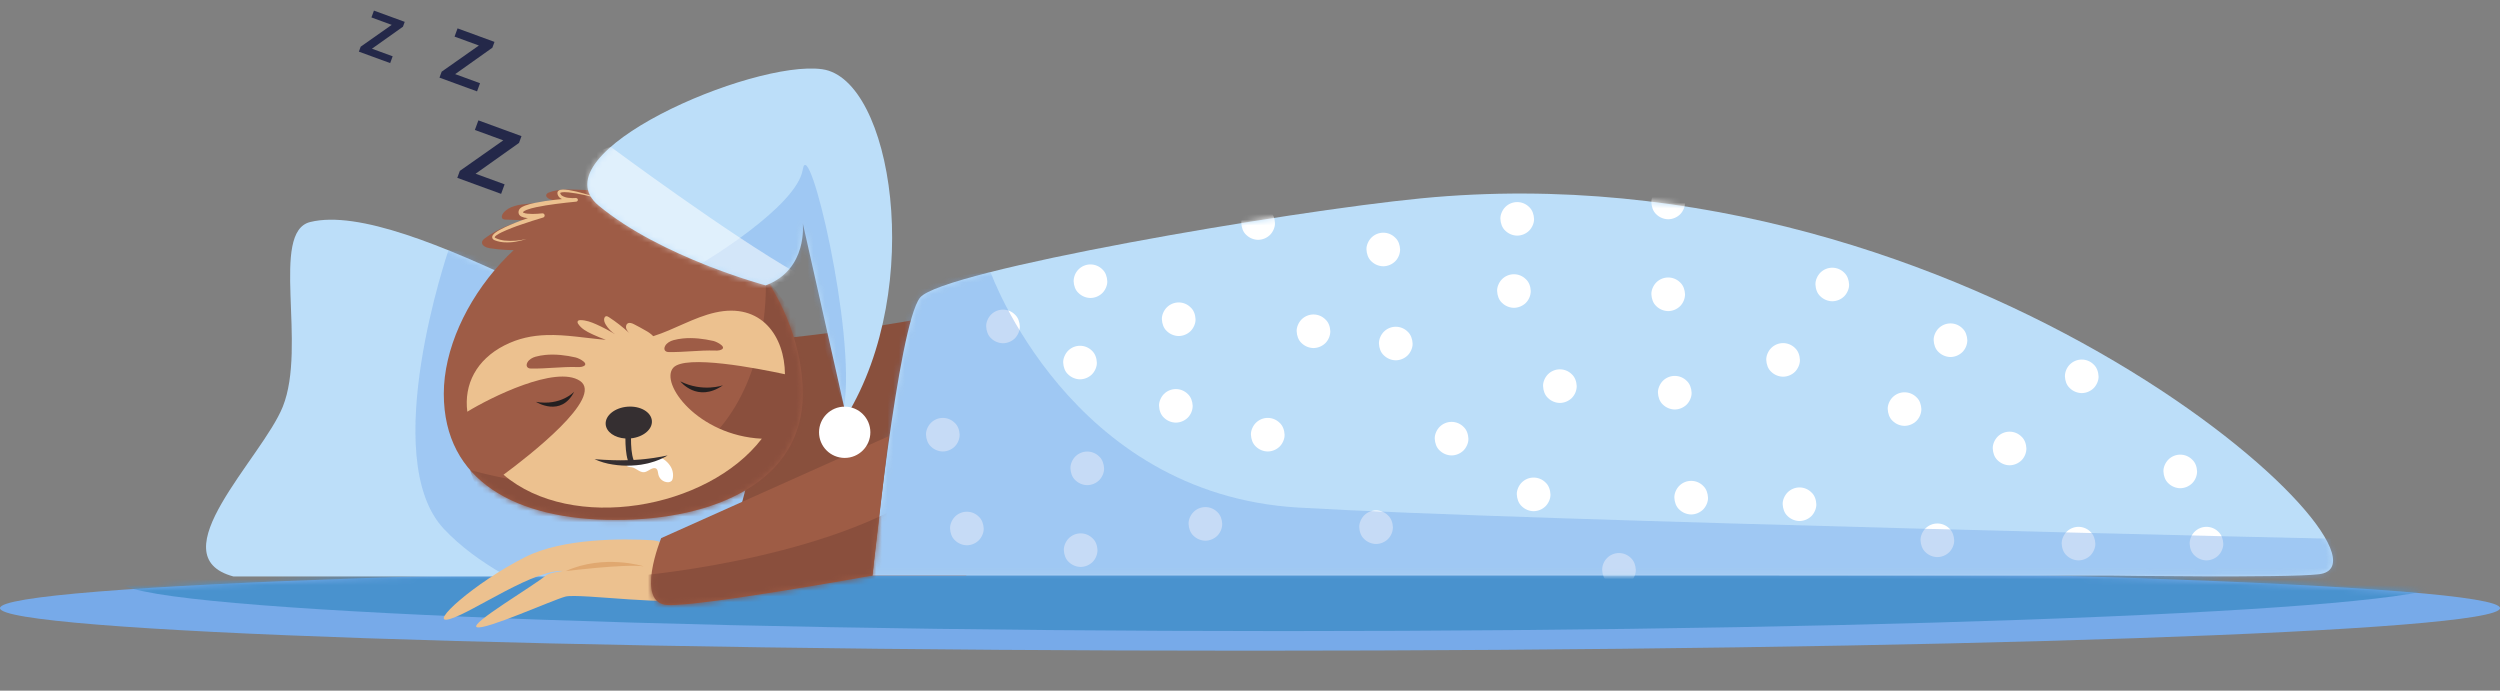 <svg width="438" height="121" viewBox="0 0 438 121" fill="none" xmlns="http://www.w3.org/2000/svg">
<rect x="0" y="0" width="438" height="121" fill="#808080" stroke="none"/>
<g clip-path="url(#clip0_722_455)">
<path d="M219.001 114.002C339.952 114.002 438.002 110.663 438.002 106.544C438.002 102.425 339.952 99.085 219.001 99.085C98.05 99.085 0 102.425 0 106.544C0 110.663 98.05 114.002 219.001 114.002Z" fill="#77AAE9"/>
<mask id="mask0_722_455" style="mask-type:luminance" maskUnits="userSpaceOnUse" x="0" y="99" width="439" height="16">
<path d="M219.001 114.002C339.952 114.002 438.002 110.663 438.002 106.544C438.002 102.425 339.952 99.085 219.001 99.085C98.05 99.085 0 102.425 0 106.544C0 110.663 98.05 114.002 219.001 114.002Z" fill="white"/>
</mask>
<g mask="url(#mask0_722_455)">
<path d="M224.869 110.565C337.365 110.565 428.561 106.682 428.561 101.892C428.561 97.101 337.365 93.218 224.869 93.218C112.373 93.218 21.177 97.101 21.177 101.892C21.177 106.682 112.373 110.565 224.869 110.565Z" fill="#4992CE"/>
</g>
<path d="M146.264 87.54C146.264 87.54 147.722 69.883 131.011 66.818C114.299 63.753 71.136 34.749 54.345 38.898C47.275 40.644 53.816 60.584 49.546 71.249C45.948 80.228 27.534 97.393 40.895 100.997H148.263L146.264 87.54Z" fill="#BCDEF9"/>
<mask id="mask1_722_455" style="mask-type:luminance" maskUnits="userSpaceOnUse" x="36" y="38" width="113" height="63">
<path d="M146.264 87.54C146.264 87.54 147.722 69.883 131.011 66.818C114.299 63.753 71.136 34.749 54.345 38.898C47.275 40.644 53.816 60.584 49.546 71.249C45.948 80.228 27.534 97.393 40.895 100.997H148.263L146.264 87.54Z" fill="white"/>
</mask>
<g mask="url(#mask1_722_455)">
<path opacity="0.42" d="M78.573 43.844C78.573 43.844 66.107 80.22 77.752 92.644C89.398 105.069 112.762 109.93 112.762 109.93H148.263V50.009L78.573 43.853" fill="#77AAE9"/>
</g>
<path d="M137.522 59.242C137.522 59.242 163.511 56.614 175.065 52.382C186.618 48.149 169.288 100.841 169.288 100.841H126.666L137.522 59.242Z" fill="#89503D"/>
<path d="M140.65 68.98C140.65 84.349 125.229 91.095 107.861 91.095C90.492 91.095 77.753 84.345 77.753 68.98C77.753 53.615 93.392 34.74 110.758 34.74C128.125 34.74 140.65 53.616 140.65 68.98Z" fill="#9E5C46"/>
<mask id="mask2_722_455" style="mask-type:luminance" maskUnits="userSpaceOnUse" x="77" y="34" width="64" height="58">
<path d="M140.65 68.98C140.65 84.349 125.229 91.095 107.861 91.095C90.492 91.095 77.753 84.345 77.753 68.98C77.753 53.615 93.392 34.74 110.758 34.74C128.125 34.74 140.65 53.616 140.65 68.98Z" fill="white"/>
</mask>
<g mask="url(#mask2_722_455)">
<path d="M134.142 48.735C134.142 48.735 137.389 97.125 82.368 82.358C82.368 82.358 87.125 101.751 112.526 96.025C137.926 90.299 145.566 78.394 145.374 69.938C145.182 61.482 134.142 48.735 134.142 48.735Z" fill="#8A4F3D"/>
</g>
<path d="M115.837 35.333C110.779 34.014 105.583 33.301 100.357 33.209C98.961 33.185 97.532 33.209 96.225 33.704C96.011 33.786 95.779 33.903 95.707 34.122C95.6 34.48 96.001 34.775 96.353 34.901C96.904 35.096 97.486 35.191 98.071 35.181L92.512 35.699C90.941 35.846 89.199 36.081 88.192 37.298C87.941 37.604 87.777 38.115 88.095 38.353C88.241 38.439 88.409 38.48 88.579 38.47L92.189 38.609C89.585 39.086 87.125 40.149 84.993 41.717C84.761 41.889 84.518 42.088 84.457 42.371C84.321 43.01 85.148 43.388 85.791 43.49C89.812 44.121 93.913 43.768 97.967 43.413C101.25 43.126 104.553 42.838 107.77 42.102C109.395 41.731 111.054 41.219 112.306 40.128C113.559 39.037 114.337 37.237 113.789 35.664" fill="#9E5C46"/>
<path d="M93.901 70.403C93.901 70.403 98.273 73.202 100.596 68.628C100.596 68.628 98.273 71.157 93.901 70.403Z" fill="#231F20"/>
<path d="M119.189 66.809C119.189 66.809 122.146 70.639 126.667 67.5C126.667 67.497 123.141 68.785 119.189 66.809Z" fill="#231F20"/>
<path d="M117.951 64.435C120.043 62.064 132.757 64.539 137.522 65.566C137.486 58.919 133.365 52.943 125.31 54.755C121.561 55.597 118.127 57.745 114.45 58.899C114.07 58.515 113.634 58.192 113.157 57.94C112.476 57.544 111.785 57.167 111.083 56.808C110.738 56.635 110.304 56.462 109.972 56.663C109.686 56.835 109.615 57.248 109.718 57.569C109.846 57.884 110.042 58.166 110.292 58.396C109.169 57.345 107.954 56.395 106.663 55.557C106.499 55.452 106.297 55.343 106.119 55.423C106.031 55.467 105.961 55.541 105.922 55.632C105.72 56.032 105.908 56.514 106.143 56.896C106.555 57.562 107.107 58.131 107.759 58.566C106.705 57.913 105.608 57.333 104.475 56.828C103.598 56.438 102.673 56.091 101.711 56.086C101.519 56.086 101.287 56.122 101.208 56.298C101.186 56.377 101.184 56.461 101.202 56.541C101.221 56.621 101.258 56.695 101.311 56.758C101.847 57.574 102.742 58.072 103.625 58.484L103.921 58.624C104.648 58.959 105.39 59.263 106.146 59.536C102.616 59.249 99.177 58.595 95.744 58.705C93.285 58.783 90.828 59.253 88.341 60.531C83.485 63.026 81.256 67.327 81.874 72.13C85.866 69.679 97.396 63.92 101.605 66.725C105.925 69.607 92.547 79.971 88.216 83.171C100.176 93.37 123.921 89.27 133.468 76.861C122.248 76.303 115.544 67.16 117.951 64.435Z" fill="#ECC18F"/>
<path d="M117.43 81.636C117.848 82.267 118.007 83.034 117.875 83.779C117.85 83.938 117.788 84.09 117.691 84.219C117.597 84.315 117.482 84.389 117.355 84.435C117.228 84.481 117.093 84.499 116.959 84.487C116.582 84.468 116.221 84.327 115.931 84.086C115.641 83.845 115.436 83.517 115.348 83.15C115.258 82.743 115.262 82.216 114.878 82.052C114.755 82.007 114.622 81.997 114.495 82.024C113.895 82.13 113.435 82.682 112.829 82.729C112.051 82.788 111.457 82.004 110.689 81.865C110.462 81.851 110.237 81.812 110.019 81.748C109.808 81.658 109.639 81.403 109.744 81.206C109.85 81.009 110.09 81 110.294 80.995C111.454 80.969 112.61 80.845 113.75 80.624C114.268 80.522 114.787 80.379 115.305 80.266C115.466 80.226 115.635 80.222 115.798 80.254C115.961 80.286 116.116 80.353 116.25 80.451C116.722 80.759 117.124 81.163 117.43 81.636Z" fill="white"/>
<path d="M113.774 80.332C113.255 80.417 112.714 80.446 112.187 80.505L111.392 80.56C111.265 80.574 111.133 80.582 111.004 80.588C110.634 79.59 110.546 78.072 110.551 76.801C112.699 76.575 114.325 75.228 114.211 73.73C114.095 72.192 112.189 71.082 109.953 71.251C107.717 71.42 105.999 72.805 106.115 74.34C106.217 75.69 107.698 76.709 109.571 76.825C109.571 78.054 109.657 79.517 109.988 80.624C109.124 80.651 108.27 80.655 107.408 80.624C106.336 80.596 105.263 80.536 104.164 80.451C105.172 80.907 106.239 81.22 107.333 81.382C108.428 81.559 109.538 81.621 110.646 81.568C111.201 81.555 111.752 81.479 112.301 81.415C112.574 81.363 112.849 81.316 113.12 81.261C113.255 81.232 113.393 81.211 113.527 81.176L113.929 81.066C115.001 80.787 116.028 80.357 116.979 79.79C115.882 79.987 114.838 80.216 113.774 80.332Z" fill="#352F31"/>
<path d="M95.507 62.187C94.943 62.242 94.385 62.344 93.838 62.492C93.292 62.642 92.68 62.976 92.402 63.494C92.099 64.058 92.322 64.559 93.005 64.571C95.716 64.621 98.412 64.226 101.127 64.309C101.395 64.331 101.666 64.315 101.93 64.26C103.565 63.837 101.484 62.77 100.857 62.625C99.17 62.238 97.287 62.005 95.507 62.187Z" fill="#9E5C46"/>
<path d="M119.639 59.296C119.076 59.35 118.518 59.452 117.971 59.6C117.425 59.752 116.812 60.083 116.535 60.603C116.233 61.166 116.456 61.667 117.139 61.679C119.85 61.729 122.544 61.334 125.26 61.418C125.529 61.44 125.799 61.424 126.062 61.37C127.699 60.945 125.618 59.878 124.989 59.735C123.294 59.348 121.412 59.118 119.639 59.296Z" fill="#9E5C46"/>
<path d="M104.875 34.741C104 34.523 103.122 34.322 102.241 34.138C101.367 33.947 100.483 33.801 99.594 33.703C99.373 33.682 99.153 33.666 98.937 33.665C98.732 33.657 98.527 33.676 98.327 33.722C98.263 33.731 98.203 33.76 98.154 33.803C98.154 33.813 98.154 33.803 98.154 33.817C98.154 33.831 98.154 33.817 98.154 33.848L98.168 33.907C98.219 34.066 98.325 34.203 98.467 34.292C98.816 34.5 99.209 34.626 99.615 34.66C100.041 34.712 100.472 34.726 100.902 34.699C100.985 34.693 101.068 34.719 101.132 34.774C101.196 34.828 101.236 34.906 101.242 34.989C101.249 35.073 101.222 35.156 101.168 35.219C101.113 35.283 101.036 35.323 100.952 35.33C99.773 35.445 98.588 35.568 97.415 35.727C96.241 35.886 95.066 36.058 93.919 36.305C93.355 36.418 92.802 36.574 92.262 36.771C92.138 36.822 92.019 36.879 91.902 36.944C91.813 36.989 91.731 37.048 91.659 37.117C91.638 37.127 91.624 37.217 91.626 37.201C91.626 37.201 91.626 37.201 91.626 37.212C91.636 37.219 91.646 37.228 91.655 37.238C91.672 37.247 91.689 37.257 91.705 37.269C91.934 37.366 92.178 37.424 92.426 37.441C92.708 37.471 92.991 37.485 93.274 37.483C93.855 37.48 94.436 37.446 95.013 37.379C95.105 37.37 95.198 37.396 95.273 37.452C95.348 37.507 95.399 37.588 95.418 37.679C95.436 37.77 95.42 37.865 95.373 37.945C95.326 38.026 95.25 38.085 95.161 38.113C93.919 38.477 92.678 38.871 91.453 39.296C90.225 39.697 89.023 40.171 87.852 40.715C87.569 40.85 87.297 41.005 87.038 41.18C86.922 41.258 86.816 41.35 86.725 41.456C86.698 41.487 86.679 41.524 86.668 41.563C86.668 41.577 86.668 41.584 86.689 41.617C86.73 41.656 86.777 41.688 86.829 41.712C86.889 41.743 86.97 41.77 87.04 41.8L87.257 41.886C87.332 41.912 87.408 41.931 87.482 41.955L87.71 42.021L87.942 42.069L88.175 42.116L88.412 42.147C89.702 42.278 91.005 42.178 92.26 41.85C91.642 42.071 91.006 42.236 90.359 42.342C89.707 42.455 89.043 42.493 88.382 42.456L88.133 42.439C88.05 42.439 87.961 42.416 87.885 42.406L87.634 42.37L87.389 42.314C87.306 42.295 87.216 42.278 87.141 42.256L86.9 42.175C86.817 42.145 86.741 42.126 86.654 42.087C86.556 42.045 86.465 41.986 86.386 41.914C86.335 41.864 86.294 41.804 86.267 41.738C86.241 41.672 86.228 41.6 86.231 41.529C86.241 41.404 86.285 41.285 86.359 41.183C86.471 41.034 86.603 40.902 86.753 40.79C87.026 40.585 87.315 40.402 87.617 40.242C88.201 39.921 88.802 39.652 89.407 39.391C90.012 39.13 90.617 38.89 91.234 38.659C92.464 38.203 93.699 37.78 94.951 37.383L95.106 38.115C94.499 38.189 93.889 38.23 93.278 38.237C92.965 38.241 92.652 38.228 92.341 38.198C91.994 38.173 91.653 38.085 91.337 37.939L91.199 37.852C91.15 37.814 91.104 37.774 91.059 37.731C91.012 37.678 90.97 37.62 90.934 37.559C90.898 37.492 90.871 37.421 90.857 37.346C90.841 37.276 90.837 37.203 90.843 37.13C90.846 37.066 90.858 37.002 90.877 36.941C90.91 36.815 90.969 36.697 91.05 36.595C91.183 36.449 91.341 36.327 91.517 36.236C91.663 36.158 91.814 36.089 91.97 36.031C92.55 35.82 93.147 35.655 93.753 35.538C94.94 35.293 96.127 35.126 97.32 34.995C98.512 34.863 99.699 34.751 100.898 34.682L100.94 35.314C100.468 35.326 99.996 35.295 99.53 35.221C99.035 35.159 98.561 34.981 98.147 34.703C97.916 34.533 97.751 34.289 97.681 34.012C97.662 33.932 97.654 33.849 97.657 33.767C97.666 33.659 97.709 33.556 97.781 33.475C97.895 33.356 98.044 33.278 98.206 33.252C98.448 33.208 98.695 33.195 98.941 33.214C99.175 33.23 99.405 33.256 99.632 33.29C100.528 33.442 101.414 33.647 102.286 33.901C103.162 34.159 104.024 34.439 104.875 34.741Z" fill="#ECC18F"/>
<path d="M152.852 100.834C152.852 100.834 157.344 56.892 161.201 52.138C165.058 47.384 225.624 37.023 249.006 34.747C345.915 25.317 423.694 98.434 406.309 100.601C400.733 101.292 369.547 100.841 369.547 100.841L152.852 100.834Z" fill="#BCDEF9"/>
<mask id="mask3_722_455" style="mask-type:luminance" maskUnits="userSpaceOnUse" x="152" y="33" width="257" height="68">
<path d="M152.852 100.834C152.852 100.834 157.344 56.892 161.201 52.138C165.058 47.384 225.624 37.023 249.006 34.747C345.915 25.317 423.694 98.434 406.309 100.601C400.733 101.292 369.547 100.841 369.547 100.841L152.852 100.834Z" fill="white"/>
</mask>
<g mask="url(#mask3_722_455)">
<path d="M206.509 58.873C207.289 58.862 208.035 58.553 208.593 58.009C209.112 57.491 209.489 56.66 209.457 55.927C209.423 55.165 209.172 54.373 208.593 53.854C208.32 53.58 207.996 53.362 207.638 53.213C207.28 53.064 206.897 52.988 206.509 52.988C206.122 52.988 205.738 53.064 205.381 53.213C205.023 53.362 204.698 53.58 204.425 53.854C203.907 54.373 203.53 55.201 203.561 55.927C203.596 56.688 203.846 57.481 204.425 58.009C204.985 58.551 205.73 58.86 206.509 58.873Z" fill="white"/>
<path d="M222.111 79.101C222.891 79.09 223.637 78.781 224.195 78.237C224.713 77.719 225.09 76.888 225.059 76.155C225.024 75.395 224.774 74.6 224.195 74.082C223.922 73.808 223.597 73.59 223.24 73.441C222.882 73.292 222.498 73.216 222.111 73.216C221.724 73.216 221.34 73.292 220.982 73.441C220.625 73.59 220.3 73.808 220.027 74.082C219.509 74.6 219.132 75.431 219.163 76.155C219.197 76.916 219.448 77.709 220.027 78.237C220.587 78.779 221.332 79.088 222.111 79.101Z" fill="white"/>
<path d="M242.352 46.652C243.131 46.642 243.877 46.333 244.436 45.788C244.984 45.233 245.294 44.486 245.3 43.706C245.265 42.944 245.016 42.152 244.436 41.634C244.163 41.359 243.838 41.142 243.481 40.993C243.123 40.845 242.74 40.768 242.352 40.768C241.965 40.768 241.582 40.845 241.224 40.993C240.867 41.142 240.542 41.359 240.269 41.634C239.751 42.152 239.372 42.983 239.405 43.706C239.44 44.468 239.69 45.26 240.269 45.788C240.828 46.331 241.573 46.64 242.352 46.652Z" fill="white"/>
<path d="M230.122 60.979C230.902 60.969 231.648 60.66 232.206 60.116C232.755 59.561 233.065 58.814 233.07 58.033C233.037 57.272 232.787 56.479 232.206 55.961C231.933 55.687 231.609 55.469 231.251 55.321C230.894 55.172 230.51 55.096 230.123 55.096C229.736 55.096 229.352 55.172 228.995 55.321C228.637 55.469 228.313 55.687 228.04 55.961C227.521 56.479 227.143 57.31 227.176 58.033C227.209 58.795 227.459 59.587 228.04 60.116C228.597 60.656 229.338 60.964 230.113 60.979H230.122Z" fill="white"/>
<path d="M220.424 42.017C221.204 42.007 221.95 41.698 222.508 41.154C223.027 40.636 223.404 39.805 223.372 39.071C223.338 38.31 223.087 37.517 222.508 36.999C222.235 36.724 221.911 36.507 221.553 36.358C221.195 36.209 220.812 36.133 220.424 36.133C220.037 36.133 219.653 36.209 219.296 36.358C218.938 36.507 218.613 36.724 218.34 36.999C217.822 37.509 217.445 38.346 217.476 39.071C217.511 39.833 217.76 40.626 218.34 41.154C218.9 41.696 219.645 42.005 220.424 42.017Z" fill="white"/>
<path d="M175.726 60.137C176.505 60.127 177.251 59.817 177.81 59.273C178.319 58.755 178.705 57.925 178.674 57.191C178.639 56.429 178.39 55.636 177.81 55.11C177.537 54.836 177.212 54.618 176.855 54.469C176.497 54.321 176.114 54.244 175.726 54.244C175.339 54.244 174.956 54.321 174.598 54.469C174.241 54.618 173.916 54.836 173.643 55.11C173.125 55.628 172.746 56.459 172.779 57.191C172.814 57.952 173.064 58.745 173.643 59.273C174.2 59.813 174.941 60.122 175.717 60.137H175.726Z" fill="white"/>
<path d="M190.488 84.999C191.268 84.989 192.014 84.68 192.572 84.136C193.09 83.618 193.467 82.789 193.436 82.055C193.401 81.294 193.151 80.501 192.572 79.973C192.019 79.421 191.269 79.111 190.488 79.111C189.706 79.111 188.957 79.421 188.404 79.973C187.885 80.491 187.509 81.321 187.54 82.055C187.574 82.817 187.825 83.609 188.404 84.136C188.963 84.679 189.709 84.987 190.488 84.999Z" fill="white"/>
<path d="M189.22 66.459C190 66.448 190.746 66.139 191.304 65.595C191.823 65.077 192.199 64.246 192.168 63.523C192.134 62.761 191.883 61.969 191.304 61.44C190.751 60.889 190.002 60.579 189.22 60.579C188.439 60.579 187.689 60.889 187.136 61.44C186.627 61.959 186.241 62.789 186.272 63.523C186.307 64.284 186.557 65.077 187.136 65.595C187.695 66.138 188.441 66.447 189.22 66.459Z" fill="white"/>
<path d="M165.183 79.101C165.962 79.091 166.709 78.782 167.267 78.237C167.815 77.682 168.126 76.935 168.131 76.155C168.098 75.395 167.847 74.601 167.267 74.082C166.994 73.808 166.669 73.59 166.312 73.442C165.954 73.293 165.571 73.217 165.184 73.217C164.796 73.217 164.413 73.293 164.055 73.442C163.698 73.59 163.373 73.808 163.1 74.082C162.582 74.601 162.204 75.431 162.236 76.155C162.271 76.916 162.521 77.709 163.1 78.237C163.657 78.778 164.398 79.086 165.174 79.101H165.183Z" fill="white"/>
<path d="M169.407 95.533C170.183 95.52 170.925 95.212 171.48 94.669C171.999 94.151 172.377 93.321 172.344 92.587C172.312 91.853 172.059 91.033 171.48 90.515C170.928 89.963 170.178 89.653 169.397 89.653C168.616 89.653 167.867 89.963 167.314 90.515C166.796 91.033 166.419 91.863 166.45 92.587C166.483 93.349 166.733 94.141 167.314 94.669C167.874 95.212 168.619 95.52 169.398 95.533H169.407Z" fill="white"/>
<path d="M211.185 94.732C211.964 94.722 212.71 94.412 213.269 93.868C213.817 93.313 214.127 92.566 214.133 91.786C214.1 91.024 213.849 90.232 213.269 89.703C212.716 89.152 211.967 88.842 211.185 88.842C210.404 88.842 209.655 89.152 209.102 89.703C208.584 90.221 208.205 91.052 208.238 91.786C208.273 92.547 208.523 93.34 209.102 93.868C209.659 94.409 210.4 94.717 211.176 94.732H211.185Z" fill="white"/>
<path d="M206.01 74.044C206.79 74.035 207.536 73.725 208.094 73.181C208.64 72.629 208.95 71.885 208.958 71.109C208.923 70.347 208.674 69.555 208.094 69.026C207.541 68.475 206.792 68.165 206.011 68.165C205.229 68.165 204.48 68.475 203.928 69.026C203.409 69.544 203.031 70.375 203.064 71.109C203.098 71.87 203.349 72.663 203.928 73.181C204.484 73.722 205.225 74.031 206.001 74.044H206.01Z" fill="white"/>
<path d="M254.315 79.791C255.095 79.781 255.841 79.472 256.399 78.928C256.918 78.41 257.295 77.579 257.263 76.856C257.231 76.094 256.98 75.302 256.399 74.773C255.847 74.222 255.097 73.912 254.316 73.912C253.535 73.912 252.786 74.222 252.233 74.773C251.715 75.291 251.336 76.122 251.369 76.856C251.404 77.617 251.654 78.41 252.233 78.928C252.79 79.468 253.531 79.777 254.307 79.791H254.315Z" fill="white"/>
<path d="M265.241 53.931C266.021 53.92 266.767 53.611 267.325 53.067C267.874 52.512 268.184 51.765 268.189 50.985C268.156 50.223 267.906 49.43 267.325 48.912C267.052 48.638 266.728 48.42 266.37 48.272C266.013 48.123 265.629 48.047 265.242 48.047C264.855 48.047 264.472 48.123 264.114 48.272C263.757 48.42 263.432 48.638 263.159 48.912C262.641 49.422 262.262 50.259 262.295 50.985C262.33 51.746 262.58 52.539 263.159 53.067C263.716 53.607 264.457 53.916 265.233 53.931H265.241Z" fill="white"/>
<path d="M244.54 63.126C245.319 63.116 246.066 62.807 246.624 62.262C247.142 61.744 247.519 60.914 247.488 60.19C247.453 59.429 247.203 58.636 246.624 58.108C246.071 57.556 245.321 57.246 244.54 57.246C243.758 57.246 243.009 57.556 242.456 58.108C241.937 58.626 241.561 59.456 241.592 60.19C241.626 60.952 241.877 61.744 242.456 62.262C243.015 62.805 243.76 63.114 244.54 63.126Z" fill="white"/>
<path d="M241.089 95.307C241.869 95.297 242.615 94.988 243.173 94.443C243.72 93.891 244.03 93.148 244.037 92.371C244.004 91.61 243.754 90.817 243.173 90.289C242.62 89.737 241.871 89.427 241.09 89.427C240.309 89.427 239.559 89.737 239.007 90.289C238.488 90.807 238.11 91.637 238.143 92.371C238.177 93.133 238.428 93.925 239.007 94.443C239.563 94.984 240.304 95.293 241.08 95.307H241.089Z" fill="white"/>
<path d="M283.645 102.777C284.425 102.767 285.17 102.458 285.728 101.914C286.246 101.395 286.624 100.565 286.592 99.831C286.557 99.07 286.306 98.277 285.728 97.759C285.455 97.484 285.13 97.267 284.772 97.118C284.415 96.97 284.032 96.893 283.644 96.893C283.257 96.893 282.874 96.97 282.516 97.118C282.159 97.267 281.834 97.484 281.561 97.759C281.014 98.311 280.704 99.054 280.697 99.831C280.73 100.593 280.981 101.385 281.561 101.914C282.121 102.456 282.866 102.764 283.645 102.777Z" fill="white"/>
<path d="M293.42 71.746C294.2 71.735 294.946 71.426 295.504 70.883C296.023 70.365 296.4 69.534 296.369 68.802C296.334 68.04 296.083 67.248 295.504 66.719C294.951 66.168 294.202 65.858 293.42 65.858C292.639 65.858 291.89 66.168 291.336 66.719C290.827 67.237 290.441 68.068 290.472 68.802C290.507 69.562 290.758 70.356 291.336 70.883C291.896 71.424 292.641 71.733 293.42 71.746Z" fill="white"/>
<path d="M268.692 89.56C269.472 89.55 270.218 89.241 270.776 88.696C271.295 88.178 271.672 87.348 271.64 86.614C271.606 85.852 271.357 85.06 270.776 84.531C270.224 83.98 269.474 83.67 268.693 83.67C267.912 83.67 267.163 83.98 266.61 84.531C266.092 85.049 265.713 85.88 265.746 86.614C265.781 87.375 266.031 88.168 266.61 88.696C267.167 89.237 267.908 89.545 268.684 89.56H268.692Z" fill="white"/>
<path d="M273.292 70.596C274.072 70.586 274.818 70.277 275.376 69.733C275.925 69.178 276.235 68.43 276.24 67.65C276.207 66.888 275.957 66.096 275.376 65.567C274.823 65.016 274.074 64.706 273.293 64.706C272.512 64.706 271.762 65.016 271.21 65.567C270.691 66.085 270.313 66.916 270.346 67.65C270.38 68.412 270.631 69.204 271.21 69.733C271.766 70.273 272.508 70.581 273.283 70.596H273.292Z" fill="white"/>
<path d="M292.27 38.415C293.05 38.406 293.796 38.096 294.354 37.552C294.903 36.998 295.213 36.251 295.218 35.471C295.185 34.709 294.934 33.917 294.354 33.388C293.801 32.837 293.052 32.527 292.27 32.527C291.489 32.527 290.74 32.837 290.187 33.388C289.669 33.906 289.29 34.737 289.323 35.471C289.358 36.232 289.608 37.025 290.187 37.552C290.743 38.093 291.485 38.401 292.261 38.415H292.27Z" fill="white"/>
<path d="M265.816 41.283C266.596 41.274 267.343 40.965 267.9 40.42C268.419 39.902 268.796 39.071 268.764 38.348C268.73 37.586 268.481 36.794 267.9 36.265C267.348 35.714 266.598 35.404 265.817 35.404C265.036 35.404 264.287 35.714 263.734 36.265C263.216 36.783 262.837 37.614 262.87 38.348C262.905 39.109 263.155 39.902 263.734 40.42C264.293 40.963 265.038 41.272 265.816 41.283Z" fill="white"/>
<path d="M333.675 74.611C334.455 74.601 335.201 74.291 335.759 73.747C336.308 73.192 336.618 72.445 336.623 71.665C336.588 70.905 336.339 70.111 335.759 69.593C335.206 69.041 334.457 68.731 333.676 68.731C332.895 68.731 332.145 69.041 331.593 69.593C331.074 70.111 330.696 70.941 330.729 71.665C330.763 72.426 331.014 73.219 331.593 73.747C332.151 74.29 332.896 74.598 333.675 74.611Z" fill="white"/>
<path d="M321.024 52.782C321.8 52.77 322.542 52.461 323.098 51.919C323.616 51.401 323.994 50.57 323.962 49.846C323.927 49.085 323.676 48.292 323.098 47.764C322.545 47.212 321.796 46.903 321.014 46.903C320.233 46.903 319.484 47.212 318.931 47.764C318.413 48.282 318.036 49.113 318.067 49.846C318.102 50.606 318.351 51.401 318.931 51.919C319.491 52.461 320.236 52.769 321.015 52.782H321.024Z" fill="white"/>
<path d="M292.27 54.506C293.049 54.496 293.795 54.187 294.354 53.642C294.902 53.087 295.212 52.34 295.218 51.56C295.185 50.798 294.934 50.006 294.354 49.477C293.801 48.925 293.052 48.616 292.27 48.616C291.489 48.616 290.74 48.925 290.187 49.477C289.669 49.995 289.29 50.826 289.323 51.56C289.358 52.321 289.608 53.114 290.187 53.642C290.744 54.182 291.485 54.491 292.261 54.506H292.27Z" fill="white"/>
<path d="M312.398 65.999C313.178 65.989 313.924 65.68 314.482 65.136C314.992 64.618 315.377 63.787 315.346 63.055C315.312 62.293 315.061 61.501 314.482 60.972C313.929 60.421 313.18 60.111 312.398 60.111C311.617 60.111 310.867 60.421 310.314 60.972C309.796 61.49 309.419 62.321 309.45 63.055C309.485 63.816 309.735 64.609 310.314 65.136C310.874 65.678 311.619 65.986 312.398 65.999Z" fill="white"/>
<path d="M315.273 91.283C316.053 91.273 316.799 90.964 317.357 90.42C317.875 89.902 318.252 89.071 318.221 88.338C318.187 87.576 317.936 86.783 317.357 86.265C317.084 85.991 316.759 85.773 316.402 85.624C316.044 85.475 315.66 85.399 315.273 85.399C314.886 85.399 314.502 85.475 314.144 85.624C313.787 85.773 313.462 85.991 313.189 86.265C312.671 86.783 312.294 87.614 312.325 88.338C312.36 89.099 312.61 89.892 313.189 90.42C313.749 90.962 314.494 91.271 315.273 91.283Z" fill="white"/>
<path d="M296.296 90.135C297.075 90.125 297.821 89.816 298.38 89.272C298.898 88.754 299.275 87.923 299.244 87.191C299.209 86.429 298.958 85.637 298.38 85.108C297.826 84.556 297.077 84.247 296.296 84.247C295.514 84.247 294.765 84.556 294.212 85.108C293.693 85.626 293.316 86.457 293.347 87.191C293.382 87.952 293.633 88.745 294.212 89.272C294.771 89.814 295.516 90.123 296.296 90.135Z" fill="white"/>
<path d="M339.426 97.605C340.206 97.595 340.952 97.286 341.51 96.742C342.029 96.224 342.405 95.393 342.374 94.659C342.34 93.898 342.089 93.105 341.51 92.577C340.957 92.025 340.208 91.715 339.426 91.715C338.645 91.715 337.895 92.025 337.342 92.577C336.833 93.095 336.447 93.925 336.478 94.659C336.513 95.421 336.763 96.213 337.342 96.742C337.902 97.284 338.647 97.593 339.426 97.605Z" fill="white"/>
<path d="M352.077 81.518C352.857 81.508 353.603 81.199 354.161 80.655C354.71 80.1 355.02 79.352 355.025 78.572C354.992 77.811 354.742 77.018 354.161 76.49C353.608 75.938 352.859 75.628 352.078 75.628C351.297 75.628 350.548 75.938 349.995 76.49C349.476 77.008 349.098 77.838 349.131 78.572C349.165 79.334 349.416 80.126 349.995 80.655C350.552 81.195 351.293 81.504 352.069 81.518H352.077Z" fill="white"/>
<path d="M341.726 62.551C342.505 62.541 343.251 62.231 343.81 61.687C344.358 61.132 344.669 60.385 344.674 59.605C344.639 58.843 344.39 58.051 343.81 57.522C343.257 56.971 342.508 56.661 341.727 56.661C340.945 56.661 340.196 56.971 339.643 57.522C339.125 58.04 338.746 58.871 338.779 59.605C338.814 60.366 339.064 61.159 339.643 61.687C340.2 62.228 340.941 62.536 341.717 62.551H341.726Z" fill="white"/>
<path d="M381.98 85.537C382.76 85.526 383.506 85.217 384.064 84.673C384.613 84.118 384.923 83.371 384.929 82.591C384.896 81.831 384.645 81.036 384.064 80.518C383.791 80.244 383.467 80.026 383.109 79.878C382.752 79.729 382.369 79.653 381.981 79.653C381.594 79.653 381.211 79.729 380.853 79.878C380.496 80.026 380.171 80.244 379.898 80.518C379.38 81.036 379.001 81.867 379.034 82.591C379.069 83.352 379.319 84.145 379.898 84.673C380.457 85.215 381.202 85.524 381.98 85.537Z" fill="white"/>
<path d="M364.73 68.873C365.506 68.86 366.248 68.551 366.804 68.009C367.322 67.491 367.701 66.661 367.668 65.937C367.633 65.176 367.383 64.383 366.804 63.855C366.251 63.303 365.502 62.993 364.721 62.993C363.939 62.993 363.19 63.303 362.637 63.855C362.089 64.41 361.779 65.157 361.773 65.937C361.808 66.699 362.057 67.491 362.637 68.009C363.197 68.551 363.942 68.86 364.721 68.873H364.73Z" fill="white"/>
<path d="M364.156 98.18C364.936 98.17 365.682 97.861 366.24 97.317C366.75 96.799 367.135 95.97 367.104 95.245C367.069 94.483 366.819 93.691 366.24 93.162C365.687 92.61 364.937 92.3 364.156 92.3C363.374 92.3 362.625 92.61 362.072 93.162C361.562 93.68 361.177 94.511 361.208 95.245C361.242 96.006 361.493 96.799 362.072 97.317C362.631 97.859 363.376 98.168 364.156 98.18Z" fill="white"/>
<path d="M386.583 98.18C387.359 98.168 388.101 97.859 388.656 97.317C389.175 96.799 389.553 95.97 389.52 95.245C389.486 94.483 389.235 93.69 388.656 93.162C388.104 92.61 387.354 92.3 386.573 92.3C385.792 92.3 385.043 92.61 384.49 93.162C383.941 93.717 383.631 94.464 383.626 95.245C383.659 96.006 383.909 96.799 384.49 97.317C385.049 97.859 385.795 98.168 386.574 98.18H386.583Z" fill="white"/>
<path d="M189.332 99.328C190.112 99.319 190.858 99.009 191.416 98.465C191.965 97.91 192.275 97.163 192.28 96.382C192.247 95.621 191.997 94.828 191.416 94.31C191.143 94.036 190.819 93.818 190.461 93.67C190.103 93.521 189.72 93.445 189.333 93.445C188.946 93.445 188.562 93.521 188.205 93.67C187.847 93.818 187.523 94.036 187.25 94.31C186.731 94.828 186.353 95.659 186.386 96.382C186.42 97.144 186.671 97.937 187.25 98.465C187.806 99.005 188.548 99.314 189.323 99.328H189.332Z" fill="white"/>
<path d="M191.058 52.207C191.835 52.195 192.577 51.886 193.132 51.344C193.65 50.826 194.029 49.995 193.996 49.272C193.961 48.51 193.711 47.718 193.132 47.189C192.579 46.638 191.83 46.328 191.049 46.328C190.268 46.328 189.518 46.638 188.966 47.189C188.417 47.744 188.107 48.491 188.102 49.272C188.134 50.033 188.385 50.826 188.966 51.344C189.525 51.886 190.27 52.195 191.05 52.207H191.058Z" fill="white"/>
<path opacity="0.42" d="M173.536 47.655C173.536 47.655 187.407 86.567 227.475 88.926C267.543 91.285 413.433 94.501 413.433 94.501V104.537H142.717L155.694 49.712L173.536 47.648" fill="#77AAE9"/>
</g>
<path d="M118.602 97.989C118.278 97.048 117.679 96.226 116.883 95.629C116.086 95.033 115.129 94.689 114.135 94.642C109.305 94.369 98.698 94.231 92.033 97.591C83.186 102.053 74.779 109.569 78.76 108.47C82.742 107.372 94.026 99.306 99.113 100.069C104.2 100.833 117.299 101.397 118.493 99.848C118.866 99.351 118.828 98.681 118.602 97.989Z" fill="#ECC18F"/>
<path d="M118.471 99.157C118.471 99.157 97.599 99.123 95.591 100.858C93.583 102.594 82.088 109.342 83.549 109.888C85.009 110.434 96.682 105.174 99.058 104.523C101.434 103.872 119.677 106.49 120.225 104.543C120.772 102.597 118.471 99.157 118.471 99.157Z" fill="#ECC18F"/>
<path d="M99.113 100.056C99.113 100.056 109.309 98.786 112.765 99.216C112.763 99.216 105.815 97.022 99.113 100.056Z" fill="#E0A870"/>
<path d="M115.837 94.278L155.691 76.424L152.848 100.834C152.848 100.834 122.793 106.267 116.972 106.001C111.152 105.735 115.837 94.278 115.837 94.278Z" fill="#9E5C45"/>
<mask id="mask4_722_455" style="mask-type:luminance" maskUnits="userSpaceOnUse" x="114" y="76" width="42" height="31">
<path d="M115.837 94.278L155.691 76.424L152.848 100.834C152.848 100.834 122.793 106.267 116.972 106.001C111.152 105.735 115.837 94.278 115.837 94.278Z" fill="white"/>
</mask>
<g mask="url(#mask4_722_455)">
<path d="M110.568 100.988C110.568 100.988 142.742 98.52 161.386 86.557V104.544L109.652 108.567L110.568 100.988Z" fill="#8A4F3D"/>
</g>
<path d="M134.142 50C134.142 50 115.84 45.11 104.874 36.013C93.861 26.861 131.819 10.423 144.048 12.128C156.278 13.832 162.148 50.216 148.263 72.95L140.649 39.118C140.649 39.118 141.584 47.237 134.142 50Z" fill="#BCDEF9"/>
<mask id="mask5_722_455" style="mask-type:luminance" maskUnits="userSpaceOnUse" x="102" y="12" width="55" height="61">
<path d="M134.142 50C134.142 50 115.84 45.11 104.874 36.013C93.861 26.861 131.819 10.423 144.048 12.128C156.278 13.832 162.148 50.216 148.263 72.95L140.649 39.118C140.649 39.118 141.584 47.237 134.142 50Z" fill="white"/>
</mask>
<g mask="url(#mask5_722_455)">
<path opacity="0.42" d="M122.922 46.139C122.922 46.139 139.594 36.274 140.645 29.709C141.695 23.143 150 58.329 147.878 71.249L140.645 49.318L132.806 52.123L122.922 46.131" fill="#77AAE9"/>
<path opacity="0.54" d="M107.003 25.73C107.003 25.73 127.912 41.271 139.735 47.937L132.811 52.131C132.811 52.131 103.63 41.463 100.91 34.69C98.19 27.918 107.003 25.721 107.003 25.721" fill="white"/>
</g>
<path d="M147.99 80.228C150.474 80.228 152.487 78.217 152.487 75.735C152.487 73.254 150.474 71.242 147.99 71.242C145.507 71.242 143.494 73.254 143.494 75.735C143.494 78.217 145.507 80.228 147.99 80.228Z" fill="white"/>
<path d="M83.323 30.437L88.406 32.296L87.795 33.965L80.118 31.157L80.563 29.939L88.172 24.588L83.198 22.769L83.813 21.088L91.365 23.851L90.93 25.04L83.323 30.437Z" fill="#242849"/>
<path d="M79.744 12.985L84.1 14.578L83.577 16.009L76.996 13.602L77.378 12.559L83.9 7.972L79.637 6.413L80.164 4.972L86.636 7.34L86.264 8.359L79.744 12.985Z" fill="#242849"/>
<path d="M65.164 8.533L68.794 9.861L68.358 11.053L62.874 9.048L63.193 8.178L68.628 4.356L65.075 3.056L65.514 1.856L70.908 3.829L70.598 4.678L65.164 8.533Z" fill="#242849"/>
</g>
<defs>
<clipPath id="clip0_722_455">
<rect width="438" height="121" fill="white"/>
</clipPath>
</defs>
</svg>
